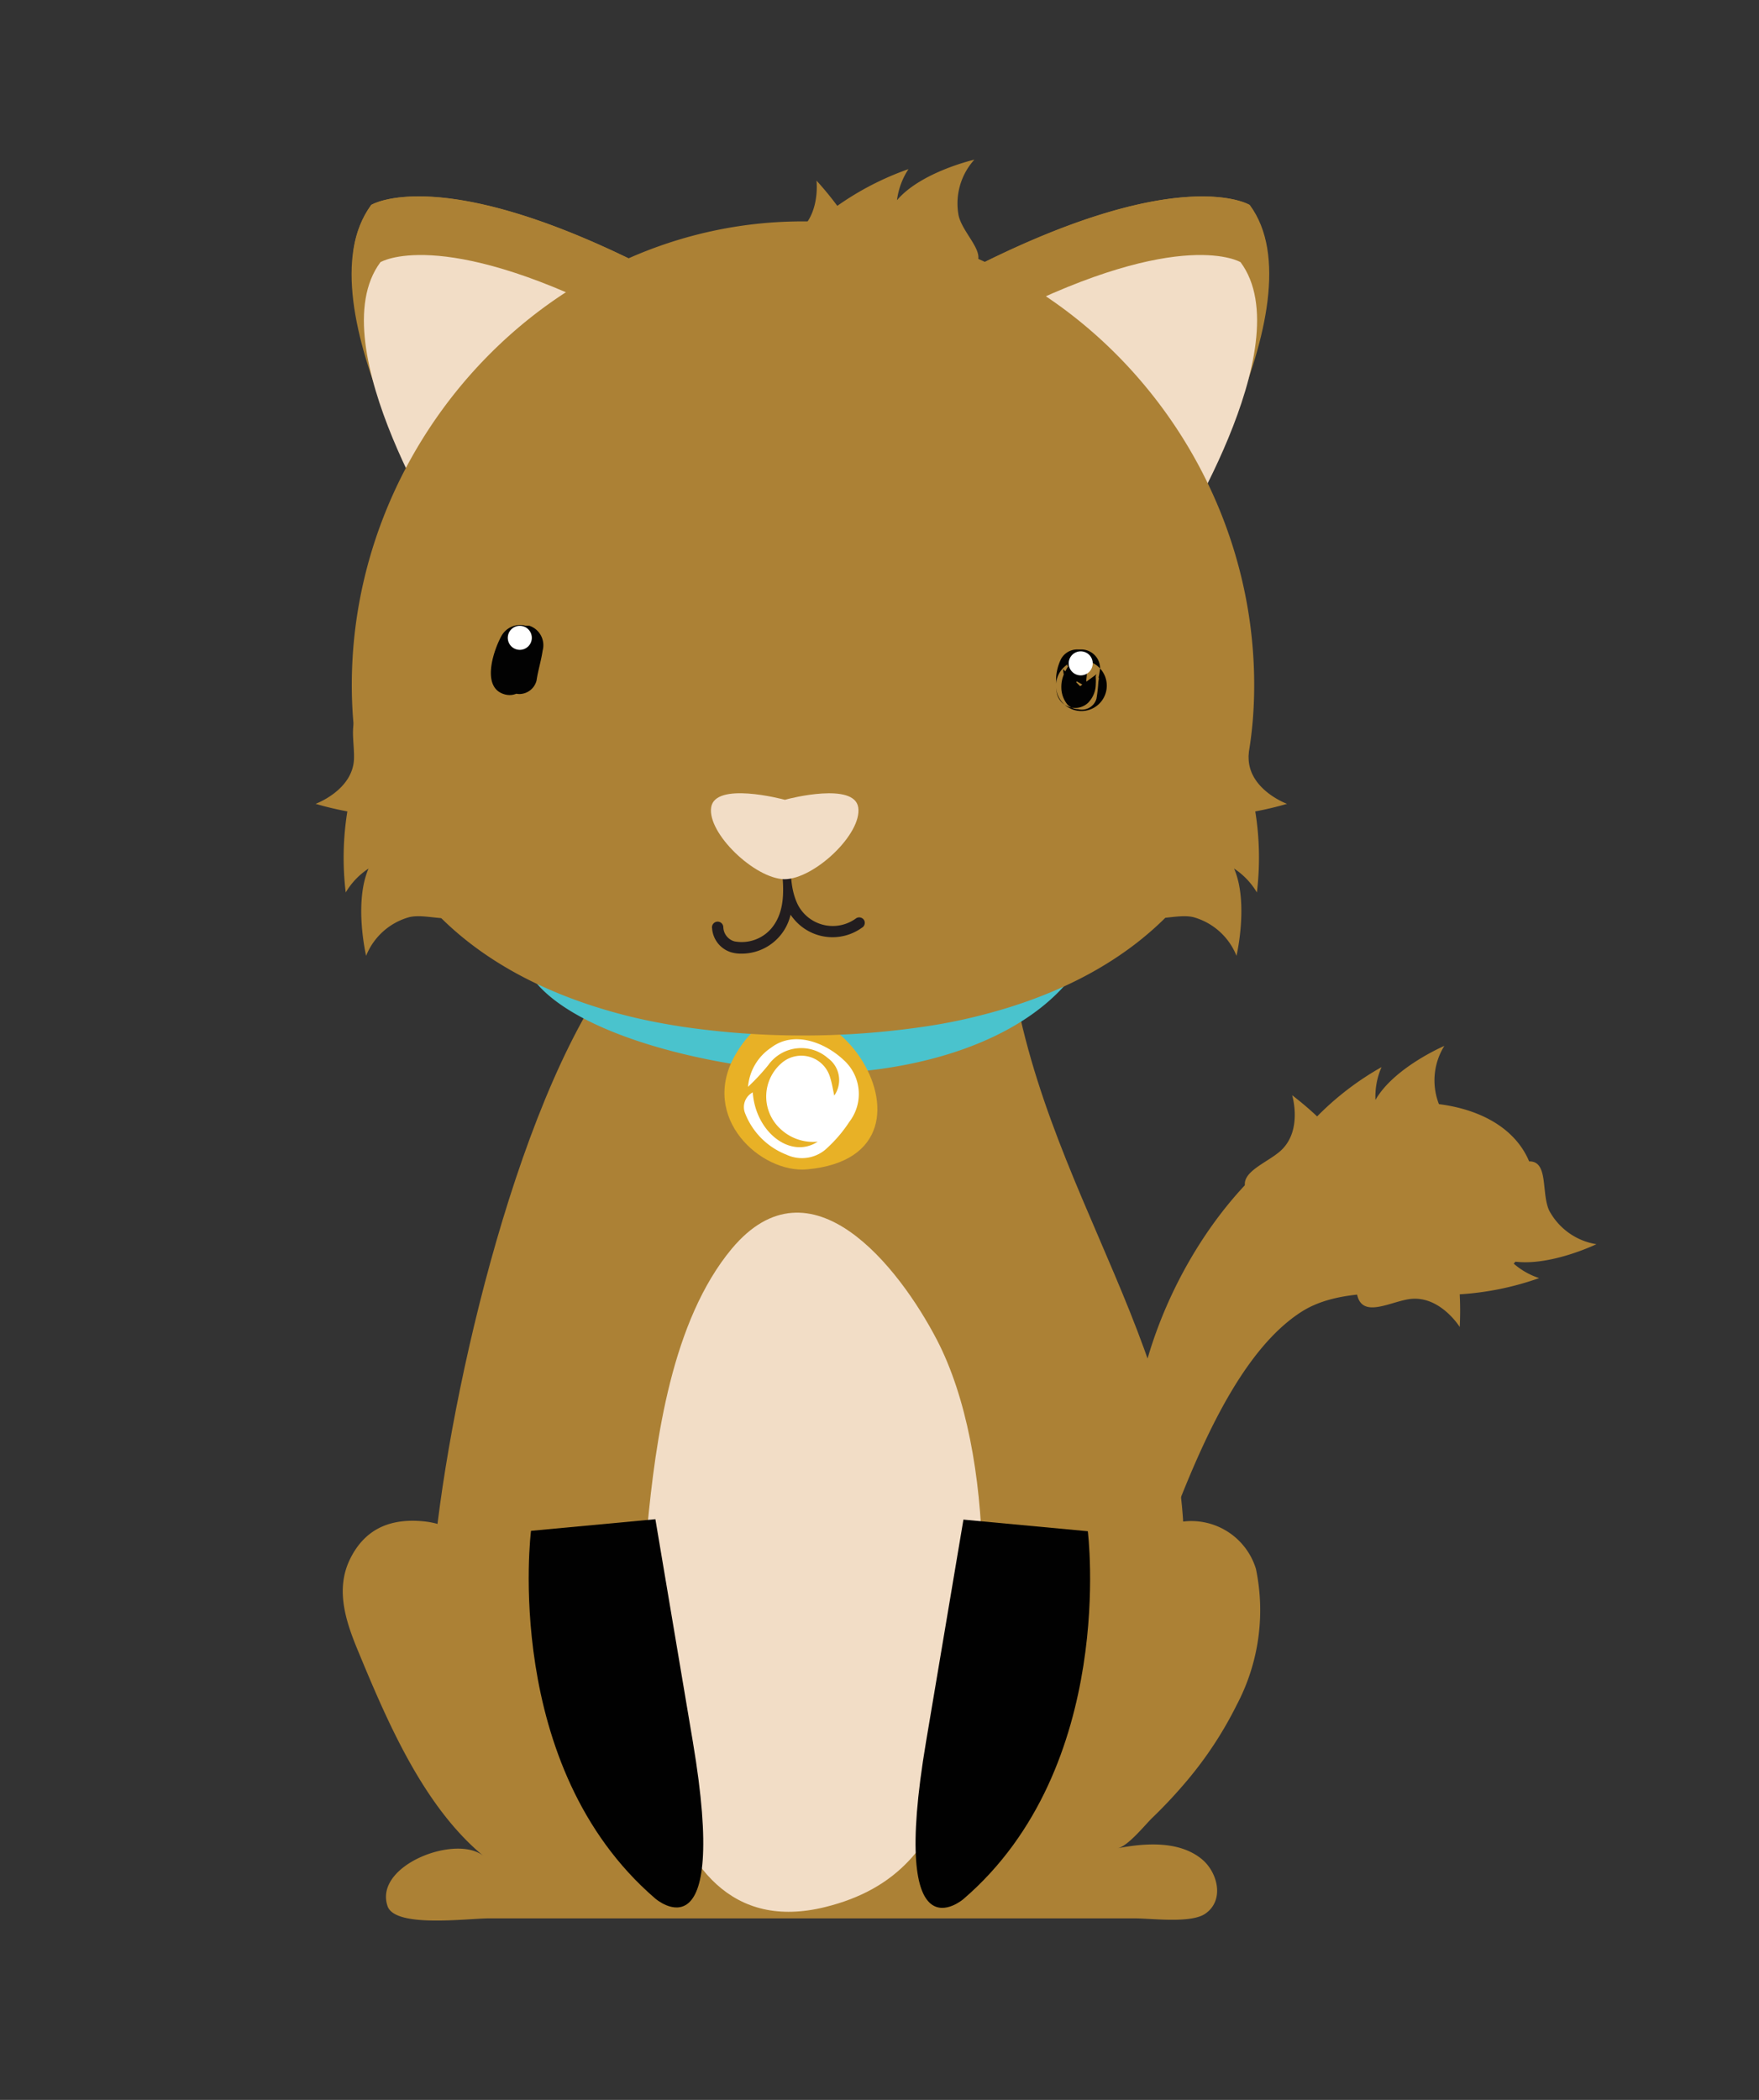 <svg id="Layer_1" data-name="Layer 1" xmlns="http://www.w3.org/2000/svg" viewBox="0 0 130.25 155.46"><rect x="0" y="0" width="130.25" height="155.46" fill="#333333" stroke="none"/><defs><style>.cls-1{fill:#ac8135;}.cls-2{fill:#f2ddc6;}.cls-3{fill:#010101;}.cls-4{fill:#4ac3cd;}.cls-5{fill:#e8b126;}.cls-6{fill:#fff;}.cls-7{fill:#221d1f;}.cls-8{fill:#020202;}</style></defs><title>clara-cats</title><path class="cls-1" d="M91.58,126.21A15,15,0,0,0,93,116.15a5,5,0,0,0-5.51-3.49c-1.52.24-2.48,1.27-3.85,1.76a8.26,8.26,0,0,0-.61-1.64,0.61,0.61,0,0,0-.26-0.29c-0.6-.27-1.63,1.43-2.33,1.61a23.14,23.14,0,0,1-4.4.24l-18,.76-11.86.5c-2.49.11-6-.26-8.38,1a4.79,4.79,0,0,0-.6.38c-1.7-2.07-3-4.06-5.8-4.35-2.47-.25-4.36.53-5.47,2.77s-0.34,4.6.57,6.79c2.17,5.24,4.83,11.52,9.31,15.22-2-1.66-8.16.67-7.11,3.71,0.57,1.63,5.89.9,7.53,0.9l22.6,0,20,0H84c1.28,0,4.17.39,5.24-.34,1.47-1,.92-3.11-0.28-4.07-1.69-1.36-4.22-1.16-6.2-.78,0.76-.15,2-1.7,2.54-2.23,0.8-.77,1.57-1.58,2.3-2.43A28.1,28.1,0,0,0,91.58,126.21Z"/><path class="cls-1" d="M83.88,107.5C84,98.29,90.18,86.93,98.48,83c6.22-3,17-1.33,15,7.64-1.84,8.14-11.75,3-17.15,6.5s-8.68,13.16-10.94,19.06a6.49,6.49,0,0,0-.56,2.27Z"/><path class="cls-1" d="M46.92,70.08c-7.8,8.45-13.22,31-14.65,43.81-1.86,16.77,2.12,25.17,20.13,26.47,15.63,1.13,31.45-1.3,34.7-19.17C90.42,102.92,78.56,91,75.21,73.73Z"/><path class="cls-2" d="M47.93,113.08c0.62-6.48,1.81-15.3,6.26-20.64,5.86-7,12.4,1.4,15.18,6.74,4.42,8.5,4.12,23.47,1.31,32.35-1.61,5.07-4.23,8.33-9.57,9.65C47.2,144.62,47.07,122.05,47.93,113.08Z"/><path class="cls-3" d="M71.34,112.5l9.21,0.86s2.2,17.43-9.21,27.23c0,0-5.54,4.8-2.77-11.64Z"/><path class="cls-3" d="M48.53,112.47l-9.21.86s-2.2,17.43,9.21,27.23c0,0,5.54,4.8,2.77-11.64Z"/><path class="cls-1" d="M86.23,40.74S98,22.53,92.54,15.17c0,0-5.11-3.15-20.51,4.68Z"/><path class="cls-1" d="M91.6,17.95a20.14,20.14,0,0,0-18.37,3.66L72,19.85c15.4-7.83,20.51-4.68,20.51-4.68a7.57,7.57,0,0,1,1.34,3.63A19.72,19.72,0,0,0,91.6,17.95Z"/><path class="cls-2" d="M86.58,40.85s9.89-15.25,5.28-21.44c0,0-4.32-2.65-17.3,3.89Z"/><path class="cls-1" d="M33.8,40.74S22,22.53,27.49,15.17c0,0,5.11-3.15,20.51,4.68Z"/><path class="cls-1" d="M28.43,17.95A20.14,20.14,0,0,1,46.8,21.61L48,19.85C32.6,12,27.49,15.17,27.49,15.17a7.57,7.57,0,0,0-1.34,3.63A19.72,19.72,0,0,1,28.43,17.95Z"/><path class="cls-2" d="M33.45,40.85s-9.89-15.25-5.28-21.44c0,0,4.32-2.65,17.3,3.89Z"/><path class="cls-4" d="M45.42,61.86c-19.79,12,8.15,18.5,18.51,17.43,9.74-1,19.82-6,17.66-17.45a51.15,51.15,0,0,0-24.34-3.45C53.67,58.75,48.64,59.91,45.42,61.86Z"/><path class="cls-5" d="M59.76,86.57c12-1.09.26-18.14-5.3-8.5C51.75,82.76,56.37,86.88,59.76,86.57Z"/><path class="cls-6" d="M61.77,81.09c-0.09-.41-0.16-0.88-0.3-1.32A2.22,2.22,0,0,0,58,78.6a3.26,3.26,0,0,0-.27,4.92,3.53,3.53,0,0,0,2.82,1c-2,1.31-4.6-.69-4.81-3.65a1.23,1.23,0,0,0-.57,1.54,5.38,5.38,0,0,0,3.06,3.07,2.7,2.7,0,0,0,3.07-.54,10.12,10.12,0,0,0,1.6-1.9,3.38,3.38,0,0,0-.4-4.54c-1.46-1.38-3.75-2.2-5.4-.94a3.86,3.86,0,0,0-1.71,2.9,15.83,15.83,0,0,0,1.49-1.6,3,3,0,0,1,4.43-.52,2,2,0,0,1,.47,2.76"/><path class="cls-1" d="M92.87,50.71c0,13.88-8.48,21.57-20.54,24.53-1.28.32-2.61,0.58-4,.78a61.67,61.67,0,0,1-17.74,0c-1.37-.21-2.7-0.46-4-0.78-12.06-3-20.54-10.65-20.54-24.53,0-18.44,15-34.32,33.39-34.32S92.87,32.26,92.87,50.71Z"/><path class="cls-1" d="M85.58,58.76a2.61,2.61,0,0,0,.78.84,5.67,5.67,0,0,0-.46,1.15,5.35,5.35,0,0,0-.23,2.82,3.85,3.85,0,0,0-.7,1.17c-1.82,4.83,1.51,2.7,3.4,3.16a4.83,4.83,0,0,1,3.19,2.86s0.92-3.93-.18-6.46a5.44,5.44,0,0,1,1.69,1.77,21.53,21.53,0,0,0-.12-6,24,24,0,0,0,2.35-.56s-2.73-1-2.84-3.29c-0.09-1.93,1.1-5-3.6-2.88C86.87,54.24,84.62,57.08,85.58,58.76Z"/><path class="cls-1" d="M64,22.43a2.61,2.61,0,0,0,.41-1.08,5.67,5.67,0,0,0,1.23-.09,5.35,5.35,0,0,0,2.63-1,3.85,3.85,0,0,0,1.36.12c5.14-.49,1.76-2.55,1.35-4.44a4.83,4.83,0,0,1,1.17-4.12s-3.94.9-5.73,3a5.44,5.44,0,0,1,.85-2.3A21.53,21.53,0,0,0,62,15.24a24,24,0,0,0-1.54-1.87s0.34,2.87-1.71,4c-1.69.93-5,1.21-1,4.5C59.41,23.25,63,24,64,22.43Z"/><path class="cls-1" d="M33.13,58.76a2.61,2.61,0,0,1-.78.84,5.67,5.67,0,0,1,.46,1.15A5.35,5.35,0,0,1,33,63.57a3.85,3.85,0,0,1,.7,1.17c1.82,4.83-1.51,2.7-3.4,3.16a4.83,4.83,0,0,0-3.19,2.86s-0.92-3.93.18-6.46a5.44,5.44,0,0,0-1.69,1.77,21.53,21.53,0,0,1,.12-6,24,24,0,0,1-2.35-.56s2.73-1,2.84-3.29c0.09-1.93-1.1-5,3.6-2.88C31.83,54.24,34.09,57.08,33.13,58.76Z"/><path class="cls-7" d="M64,68.15A0.42,0.42,0,0,0,63.37,68a2.91,2.91,0,0,1-4.28-1c-0.71-1.42-.51-3.12-0.56-4.66a0.42,0.42,0,1,0-.83,0c0.07,2,.89,4.65-0.59,6.4a2.89,2.89,0,0,1-2.73.95,1.13,1.13,0,0,1-.82-1.06,0.42,0.42,0,1,0-.83.11,2,2,0,0,0,1.41,1.76,2.58,2.58,0,0,0,.73.1,3.72,3.72,0,0,0,3.67-2.88,4.18,4.18,0,0,0,.27.35,3.72,3.72,0,0,0,5,.62A0.42,0.42,0,0,0,64,68.15Z"/><path class="cls-2" d="M63.55,59.77c-0.29-1.86-5-.69-5.43-0.56-0.26-.07-5.17-1.35-5.46.56s3.21,5.27,5.42,5.32h0C60.28,65.09,63.85,61.73,63.55,59.77Z"/><path class="cls-1" d="M105.2,88.91a2.61,2.61,0,0,1,1,.58,5.67,5.67,0,0,1,1-.7,5.35,5.35,0,0,1,2.7-.84,3.85,3.85,0,0,1,1-.94c4.32-2.83,3,.89,3.82,2.62a4.83,4.83,0,0,0,3.49,2.48s-3.64,1.76-6.34,1.24a5.44,5.44,0,0,0,2.1,1.27,21.53,21.53,0,0,1-5.88,1.2,24,24,0,0,1,0,2.42s-1.52-2.45-3.83-2.05c-1.9.33-4.65,2.17-3.6-2.89C101.07,91.16,103.35,88.34,105.2,88.91Z"/><path class="cls-1" d="M100.84,89.35a2.61,2.61,0,0,0,.22-1.13,5.67,5.67,0,0,0,1.2-.31,5.35,5.35,0,0,0,2.41-1.48A3.85,3.85,0,0,0,106,86.3c5-1.4,1.28-2.82.53-4.61a4.83,4.83,0,0,1,.42-4.26s-3.72,1.59-5.1,4A5.44,5.44,0,0,1,102.3,79a21.53,21.53,0,0,0-4.77,3.65,24,24,0,0,0-1.85-1.57s0.85,2.76-1,4.24c-1.5,1.22-4.69,2.08-.19,4.61C96.43,91,100,91.12,100.84,89.35Z"/><path class="cls-8" d="M79.12,49.29a0.32,0.32,0,1,1,0,0L79,49.48l-0.17.33a2.32,2.32,0,0,0-.24,1.06,2,2,0,0,0,.48,1.32,1.13,1.13,0,0,0,.76.31c-0.33,0-.11,0,0,0a1.12,1.12,0,0,0,1.36-.77,11,11,0,0,0,.14-1.22c0-.06.1-0.54,0-0.27,0.06-.26.1-0.51,0.13-0.78a1.4,1.4,0,0,0-1.38-1.38l-0.28,0a1.37,1.37,0,0,0-1.23.7,3.67,3.67,0,0,0-.37,1.42c0,0.14,0,.28,0,0.42a1.88,1.88,0,1,1,0,.28,2.3,2.3,0,0,0,.08.51,1.39,1.39,0,0,0,2.3.61,2,2,0,0,0,.56-1.4,3.18,3.18,0,0,0,0-.42,2.54,2.54,0,0,1,0-.28q0,0.22.05,0l-1.37,1,0.28,0-1.38-1.38a5,5,0,0,0,.1.67q0,0.21,0,0l0,0.37c0.05,0.4.06,0.82,0.14,1.22l0.77-1.36c-0.21,0-.06,0,0,0l0.9,0.52a0.94,0.94,0,0,1-.19-0.32q0,0.13,0-.05c0-.1,0-0.19,0-0.29a3.25,3.25,0,0,0,0-1,0.74,0.74,0,0,0-1.42,0h0Z"/><path class="cls-8" d="M37.43,47.93a2.48,2.48,0,0,0-.12,2.79,1.37,1.37,0,0,0,1.14.66,1.32,1.32,0,0,0,1.28-1c0.11-.74.34-1.46,0.45-2.21a1.52,1.52,0,0,0-1-1.85l-0.27,0a1.58,1.58,0,0,0-1.75.71c-0.57,1-1.5,3.65,0,4.3C38.18,51.77,39,51,39.35,50a9,9,0,0,0,.59-1.83l-1.08,1.08,0.27,0-1.9-1.45c0.07,0.75-.16,1.5-0.11,2.25l2.26-.94c-0.2-.18-0.15-0.07-0.17-0.29a2.42,2.42,0,0,0-.31-0.89,0.86,0.86,0,0,0-1.48,0h0Z"/><circle class="cls-6" cx="38.49" cy="47.22" r="0.89" transform="translate(-19.66 65.38) rotate(-68.16)"/><circle class="cls-6" cx="80.02" cy="49.1" r="0.89" transform="translate(4.68 105.12) rotate(-68.16)"/></svg>